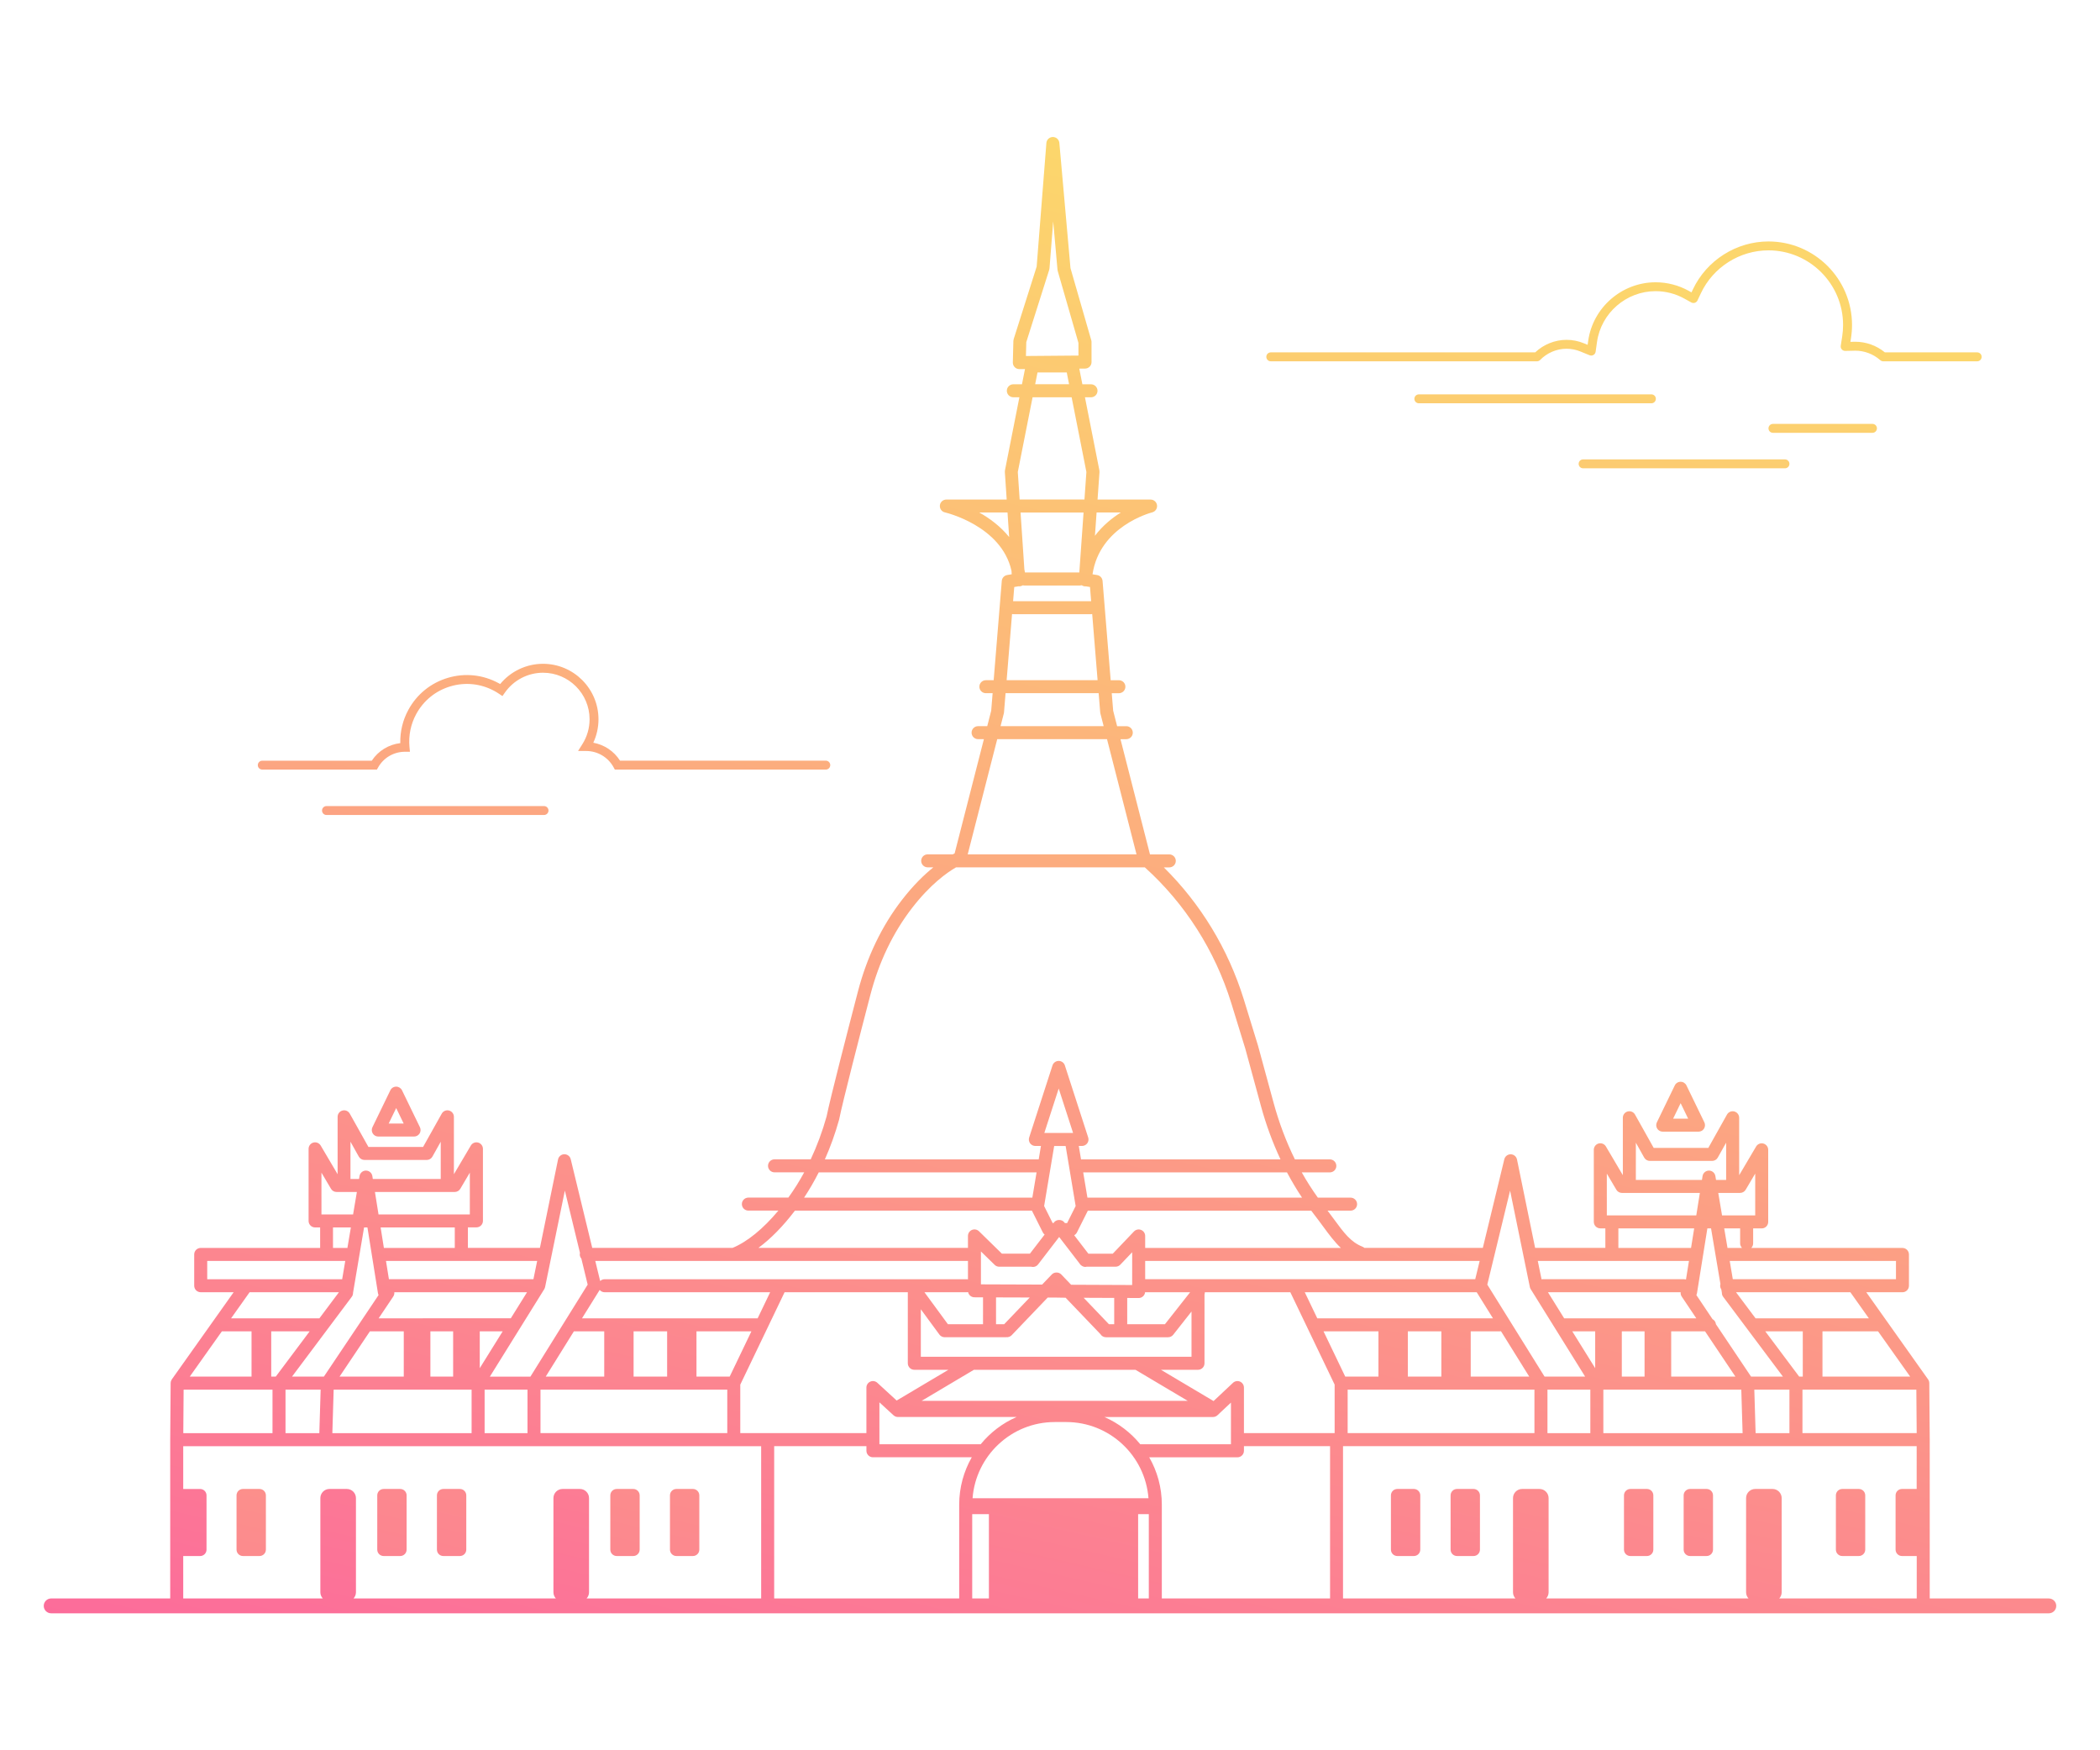 <?xml version="1.0" encoding="utf-8"?>
<!-- Generator: Adobe Illustrator 25.2.3, SVG Export Plug-In . SVG Version: 6.00 Build 0)  -->
<svg version="1.1" id="Layer_1" xmlns="http://www.w3.org/2000/svg" xmlns:xlink="http://www.w3.org/1999/xlink" x="0px" y="0px"
	 viewBox="0 0 960 800" style="enable-background:new 0 0 960 800;" xml:space="preserve">
<style type="text/css">
	.st0{fill:url(#SVGID_1_);}
	.st1{fill:url(#SVGID_2_);}
	.st2{fill:url(#SVGID_3_);}
	.st3{fill:url(#SVGID_4_);}
	.st4{fill:url(#SVGID_5_);}
	.st5{fill:url(#SVGID_6_);}
	.st6{fill:url(#SVGID_7_);}
	.st7{fill:url(#SVGID_8_);}
	.st8{fill:url(#SVGID_9_);}
	.st9{fill:url(#SVGID_10_);}
	.st10{fill:url(#SVGID_11_);}
	.st11{fill:url(#SVGID_12_);}
	.st12{fill:url(#SVGID_13_);}
	.st13{fill:url(#SVGID_14_);}
	.st14{fill:url(#SVGID_15_);}
	.st15{fill:url(#SVGID_16_);}
	.st16{fill:url(#SVGID_17_);}
	.st17{fill:url(#SVGID_18_);}
	.st18{fill:url(#SVGID_19_);}
</style>
<g>
	<linearGradient id="SVGID_1_" gradientUnits="userSpaceOnUse" x1="750.107" y1="129.041" x2="415.327" y2="1606.537">
		<stop  offset="0" style="stop-color:#FCD66C"/>
		<stop  offset="0.162" style="stop-color:#FCB77A"/>
		<stop  offset="0.493" style="stop-color:#FC6D9A"/>
		<stop  offset="1" style="stop-color:#B1158C"/>
	</linearGradient>
	<path class="st0" d="M580.93,165.14h121.68c0.55,0,1.08-0.22,1.46-0.62c3.17-3.25,7.56-5.12,12.04-5.12c2.19,0,4.34,0.42,6.38,1.26
		l4.15,1.7c0.58,0.24,1.24,0.2,1.79-0.12c0.55-0.31,0.92-0.86,1-1.48l0.63-4.45c1.87-13.25,13.38-23.23,26.78-23.23
		c4.57,0,9.09,1.16,13.07,3.36l3.25,1.8c0.49,0.27,1.08,0.33,1.61,0.16c0.54-0.17,0.98-0.56,1.22-1.07l1.59-3.36
		c5.62-11.87,17.73-19.54,30.85-19.54c18.81,0,34.12,15.3,34.12,34.12c0,1.78-0.14,3.58-0.42,5.36l-0.65,4.12
		c-0.09,0.6,0.08,1.2,0.48,1.66c0.4,0.46,0.97,0.7,1.58,0.7l4.17-0.09c0.14,0,0.4-0.02,0.37-0.02c4.23,0,8.31,1.54,11.48,4.35
		c0.37,0.33,0.85,0.51,1.35,0.51h42.95c1.13,0,2.04-0.91,2.04-2.04c0-1.13-0.91-2.04-2.04-2.04h-42.2
		c-3.82-3.14-8.61-4.86-13.58-4.86c-0.04,0-0.1,0-0.14,0l-2.04,0.05l0.27-1.71c0.31-1.99,0.47-4,0.47-5.99
		c0-21.06-17.13-38.19-38.19-38.19c-14.69,0-28.24,8.59-34.54,21.88l-0.66,1.4l-1.35-0.75c-4.58-2.53-9.78-3.87-15.04-3.87
		c-15.42,0-28.67,11.5-30.82,26.74l-0.26,1.85l-1.73-0.71c-2.53-1.04-5.2-1.57-7.92-1.57c-5.28,0-10.46,2.08-14.33,5.73H580.93
		c-1.13,0-2.04,0.91-2.04,2.04C578.89,164.23,579.81,165.14,580.93,165.14z"/>
	<linearGradient id="SVGID_2_" gradientUnits="userSpaceOnUse" x1="715.609" y1="121.225" x2="380.829" y2="1598.72">
		<stop  offset="0" style="stop-color:#FCD66C"/>
		<stop  offset="0.162" style="stop-color:#FCB77A"/>
		<stop  offset="0.493" style="stop-color:#FC6D9A"/>
		<stop  offset="1" style="stop-color:#B1158C"/>
	</linearGradient>
	<path class="st1" d="M756.96,182.29c0-1.13-0.91-2.04-2.04-2.04h-106.3c-1.13,0-2.04,0.91-2.04,2.04c0,1.13,0.91,2.04,2.04,2.04
		h106.3C756.05,184.33,756.96,183.42,756.96,182.29z"/>
	<linearGradient id="SVGID_3_" gradientUnits="userSpaceOnUse" x1="843.562" y1="150.217" x2="508.782" y2="1627.712">
		<stop  offset="0" style="stop-color:#FCD66C"/>
		<stop  offset="0.162" style="stop-color:#FCB77A"/>
		<stop  offset="0.493" style="stop-color:#FC6D9A"/>
		<stop  offset="1" style="stop-color:#B1158C"/>
	</linearGradient>
	<path class="st2" d="M858.03,195.79c0-1.13-0.91-2.04-2.04-2.04h-45.5c-1.13,0-2.04,0.91-2.04,2.04s0.91,2.04,2.04,2.04h45.5
		C857.11,197.82,858.03,196.91,858.03,195.79z"/>
	<linearGradient id="SVGID_4_" gradientUnits="userSpaceOnUse" x1="786.766" y1="137.348" x2="451.986" y2="1614.843">
		<stop  offset="0" style="stop-color:#FCD66C"/>
		<stop  offset="0.162" style="stop-color:#FCB77A"/>
		<stop  offset="0.493" style="stop-color:#FC6D9A"/>
		<stop  offset="1" style="stop-color:#B1158C"/>
	</linearGradient>
	<path class="st3" d="M818.02,212.01c0-1.13-0.91-2.04-2.04-2.04h-92.27c-1.13,0-2.04,0.91-2.04,2.04c0,1.13,0.91,2.04,2.04,2.04
		h92.27C817.11,214.05,818.02,213.14,818.02,212.01z"/>
	<linearGradient id="SVGID_5_" gradientUnits="userSpaceOnUse" x1="323.095" y1="21.395" x2="-11.685" y2="1498.89">
		<stop  offset="0" style="stop-color:#FCD66C"/>
		<stop  offset="0.162" style="stop-color:#FCB77A"/>
		<stop  offset="0.493" style="stop-color:#FC6D9A"/>
		<stop  offset="1" style="stop-color:#B1158C"/>
	</linearGradient>
	<path class="st4" d="M119.91,351.75h52.39l0.59-1.04c2.48-4.38,7.13-7.11,12.27-7.11h2.24l-0.21-2.23
		c-0.48-5.2,0.58-10.38,3.08-14.99c3.36-6.18,8.92-10.69,15.67-12.68c6.74-2,13.86-1.25,20.05,2.11c0.67,0.36,1.34,0.77,2.05,1.24
		l1.65,1.1l1.14-1.62c3.99-5.67,10.5-9.05,17.41-9.05c11.74,0,21.28,9.55,21.28,21.28c0,4.03-1.14,7.96-3.29,11.36l-1.98,3.13l3.7,0
		c5.22,0,10.03,2.85,12.54,7.44l0.58,1.06h96.43c1.13,0,2.04-0.91,2.04-2.04s-0.91-2.04-2.04-2.04h-94.06
		c-2.77-4.34-7.21-7.29-12.22-8.2c1.56-3.34,2.37-6.99,2.37-10.71c0-13.98-11.38-25.36-25.36-25.36c-7.59,0-14.78,3.42-19.58,9.25
		c-0.25-0.14-0.49-0.28-0.74-0.41c-7.14-3.88-15.36-4.74-23.15-2.43c-7.79,2.31-14.22,7.51-18.09,14.65
		c-2.55,4.69-3.81,9.91-3.68,15.2c-5.29,0.6-10.09,3.54-13.04,8.03h-50.06c-1.13,0-2.04,0.91-2.04,2.04S118.78,351.75,119.91,351.75
		z"/>
	<linearGradient id="SVGID_6_" gradientUnits="userSpaceOnUse" x1="280.276" y1="11.693" x2="-54.505" y2="1489.188">
		<stop  offset="0" style="stop-color:#FCD66C"/>
		<stop  offset="0.162" style="stop-color:#FCB77A"/>
		<stop  offset="0.493" style="stop-color:#FC6D9A"/>
		<stop  offset="1" style="stop-color:#B1158C"/>
	</linearGradient>
	<path class="st5" d="M250.74,370.47c0-1.13-0.91-2.04-2.04-2.04h-99.44c-1.13,0-2.04,0.91-2.04,2.04c0,1.13,0.91,2.04,2.04,2.04
		h99.44C249.83,372.5,250.74,371.59,250.74,370.47z"/>
	<linearGradient id="SVGID_7_" gradientUnits="userSpaceOnUse" x1="291.851" y1="27.775" x2="-42.929" y2="1505.27">
		<stop  offset="0" style="stop-color:#FCD66C"/>
		<stop  offset="0.162" style="stop-color:#FCB77A"/>
		<stop  offset="0.493" style="stop-color:#FC6D9A"/>
		<stop  offset="1" style="stop-color:#B1158C"/>
	</linearGradient>
	<path class="st6" d="M181.11,496.67c-1.14,0-2.18,0.65-2.67,1.68l-8.18,16.86c-0.45,0.92-0.39,2.01,0.15,2.88
		c0.54,0.87,1.5,1.39,2.52,1.39h16.36c1.02,0,1.98-0.53,2.52-1.39c0.54-0.87,0.6-1.96,0.15-2.88l-8.18-16.86
		C183.29,497.33,182.25,496.67,181.11,496.67z M177.68,513.54l3.43-7.08l3.43,7.08H177.68z"/>
	<linearGradient id="SVGID_8_" gradientUnits="userSpaceOnUse" x1="795.929" y1="139.424" x2="461.149" y2="1616.919">
		<stop  offset="0" style="stop-color:#FCD66C"/>
		<stop  offset="0.162" style="stop-color:#FCB77A"/>
		<stop  offset="0.493" style="stop-color:#FC6D9A"/>
		<stop  offset="1" style="stop-color:#B1158C"/>
	</linearGradient>
	<path class="st7" d="M666.06,711.21h7.56c1.62,0,2.93-1.31,2.93-2.93v-24.79c0-1.62-1.31-2.93-2.93-2.93h-7.56
		c-1.62,0-2.93,1.31-2.93,2.93v24.79C663.13,709.9,664.44,711.21,666.06,711.21z"/>
	<linearGradient id="SVGID_9_" gradientUnits="userSpaceOnUse" x1="769.982" y1="133.545" x2="435.202" y2="1611.04">
		<stop  offset="0" style="stop-color:#FCD66C"/>
		<stop  offset="0.162" style="stop-color:#FCB77A"/>
		<stop  offset="0.493" style="stop-color:#FC6D9A"/>
		<stop  offset="1" style="stop-color:#B1158C"/>
	</linearGradient>
	<path class="st8" d="M638.78,711.21h7.56c1.62,0,2.93-1.31,2.93-2.93v-24.79c0-1.62-1.31-2.93-2.93-2.93h-7.56
		c-1.62,0-2.93,1.31-2.93,2.93v24.79C635.85,709.9,637.16,711.21,638.78,711.21z"/>
	<linearGradient id="SVGID_10_" gradientUnits="userSpaceOnUse" x1="897.263" y1="162.385" x2="562.483" y2="1639.88">
		<stop  offset="0" style="stop-color:#FCD66C"/>
		<stop  offset="0.162" style="stop-color:#FCB77A"/>
		<stop  offset="0.493" style="stop-color:#FC6D9A"/>
		<stop  offset="1" style="stop-color:#B1158C"/>
	</linearGradient>
	<path class="st9" d="M772.6,711.21h7.56c1.62,0,2.93-1.31,2.93-2.93v-24.79c0-1.62-1.31-2.93-2.93-2.93h-7.56
		c-1.62,0-2.93,1.31-2.93,2.93v24.79C769.67,709.9,770.98,711.21,772.6,711.21z"/>
	<linearGradient id="SVGID_11_" gradientUnits="userSpaceOnUse" x1="871.316" y1="156.506" x2="536.536" y2="1634.001">
		<stop  offset="0" style="stop-color:#FCD66C"/>
		<stop  offset="0.162" style="stop-color:#FCB77A"/>
		<stop  offset="0.493" style="stop-color:#FC6D9A"/>
		<stop  offset="1" style="stop-color:#B1158C"/>
	</linearGradient>
	<path class="st10" d="M745.32,711.21h7.56c1.62,0,2.93-1.31,2.93-2.93v-24.79c0-1.62-1.31-2.93-2.93-2.93h-7.56
		c-1.62,0-2.93,1.31-2.93,2.93v24.79C742.39,709.9,743.7,711.21,745.32,711.21z"/>
	<linearGradient id="SVGID_12_" gradientUnits="userSpaceOnUse" x1="332.535" y1="139.424" x2="-2.245" y2="1616.919">
		<stop  offset="0" style="stop-color:#FCD66C"/>
		<stop  offset="0.162" style="stop-color:#FCB77A"/>
		<stop  offset="0.493" style="stop-color:#FC6D9A"/>
		<stop  offset="1" style="stop-color:#B1158C"/>
	</linearGradient>
	<path class="st11" d="M202.67,711.21h7.56c1.62,0,2.93-1.31,2.93-2.93v-24.79c0-1.62-1.31-2.93-2.93-2.93h-7.56
		c-1.62,0-2.93,1.31-2.93,2.93v24.79C199.74,709.9,201.05,711.21,202.67,711.21z"/>
	<linearGradient id="SVGID_13_" gradientUnits="userSpaceOnUse" x1="306.588" y1="133.545" x2="-28.192" y2="1611.04">
		<stop  offset="0" style="stop-color:#FCD66C"/>
		<stop  offset="0.162" style="stop-color:#FCB77A"/>
		<stop  offset="0.493" style="stop-color:#FC6D9A"/>
		<stop  offset="1" style="stop-color:#B1158C"/>
	</linearGradient>
	<path class="st12" d="M175.39,711.21h7.56c1.62,0,2.93-1.31,2.93-2.93v-24.79c0-1.62-1.31-2.93-2.93-2.93h-7.56
		c-1.62,0-2.93,1.31-2.93,2.93v24.79C172.46,709.9,173.77,711.21,175.39,711.21z"/>
	<linearGradient id="SVGID_14_" gradientUnits="userSpaceOnUse" x1="433.869" y1="162.385" x2="99.089" y2="1639.88">
		<stop  offset="0" style="stop-color:#FCD66C"/>
		<stop  offset="0.162" style="stop-color:#FCB77A"/>
		<stop  offset="0.493" style="stop-color:#FC6D9A"/>
		<stop  offset="1" style="stop-color:#B1158C"/>
	</linearGradient>
	<path class="st13" d="M309.2,711.21h7.56c1.62,0,2.93-1.31,2.93-2.93v-24.79c0-1.62-1.31-2.93-2.93-2.93h-7.56
		c-1.62,0-2.93,1.31-2.93,2.93v24.79C306.27,709.9,307.59,711.21,309.2,711.21z"/>
	<linearGradient id="SVGID_15_" gradientUnits="userSpaceOnUse" x1="407.922" y1="156.506" x2="73.142" y2="1634.001">
		<stop  offset="0" style="stop-color:#FCD66C"/>
		<stop  offset="0.162" style="stop-color:#FCB77A"/>
		<stop  offset="0.493" style="stop-color:#FC6D9A"/>
		<stop  offset="1" style="stop-color:#B1158C"/>
	</linearGradient>
	<path class="st14" d="M281.93,711.21h7.56c1.62,0,2.93-1.31,2.93-2.93v-24.79c0-1.62-1.31-2.93-2.93-2.93h-7.56
		c-1.62,0-2.93,1.31-2.93,2.93v24.79C279,709.9,280.31,711.21,281.93,711.21z"/>
	<linearGradient id="SVGID_16_" gradientUnits="userSpaceOnUse" x1="963.458" y1="177.384" x2="628.678" y2="1654.879">
		<stop  offset="0" style="stop-color:#FCD66C"/>
		<stop  offset="0.162" style="stop-color:#FCB77A"/>
		<stop  offset="0.493" style="stop-color:#FC6D9A"/>
		<stop  offset="1" style="stop-color:#B1158C"/>
	</linearGradient>
	<path class="st15" d="M842.19,711.21h7.56c1.62,0,2.93-1.31,2.93-2.93v-24.79c0-1.62-1.31-2.93-2.93-2.93h-7.56
		c-1.62,0-2.93,1.31-2.93,2.93v24.79C839.26,709.9,840.57,711.21,842.19,711.21z"/>
	<linearGradient id="SVGID_17_" gradientUnits="userSpaceOnUse" x1="232.325" y1="177.384" x2="-102.455" y2="1654.879">
		<stop  offset="0" style="stop-color:#FCD66C"/>
		<stop  offset="0.162" style="stop-color:#FCB77A"/>
		<stop  offset="0.493" style="stop-color:#FC6D9A"/>
		<stop  offset="1" style="stop-color:#B1158C"/>
	</linearGradient>
	<path class="st16" d="M111.06,711.21h7.56c1.62,0,2.93-1.31,2.93-2.93v-24.79c0-1.62-1.31-2.93-2.93-2.93h-7.56
		c-1.62,0-2.93,1.31-2.93,2.93v24.79C108.13,709.9,109.44,711.21,111.06,711.21z"/>
	<linearGradient id="SVGID_18_" gradientUnits="userSpaceOnUse" x1="850.42" y1="151.771" x2="515.64" y2="1629.266">
		<stop  offset="0" style="stop-color:#FCD66C"/>
		<stop  offset="0.162" style="stop-color:#FCB77A"/>
		<stop  offset="0.493" style="stop-color:#FC6D9A"/>
		<stop  offset="1" style="stop-color:#B1158C"/>
	</linearGradient>
	<path class="st17" d="M768.28,494.44c-1.14,0-2.18,0.65-2.67,1.68l-8.18,16.86c-0.45,0.92-0.39,2.01,0.15,2.88
		c0.54,0.87,1.5,1.39,2.52,1.39h16.36c1.02,0,1.98-0.53,2.52-1.39c0.54-0.87,0.6-1.96,0.15-2.88l-8.18-16.86
		C770.46,495.09,769.42,494.44,768.28,494.44z M764.85,511.31l3.44-7.08l3.44,7.08H764.85z"/>
	<linearGradient id="SVGID_19_" gradientUnits="userSpaceOnUse" x1="623.573" y1="100.37" x2="288.793" y2="1577.866">
		<stop  offset="0" style="stop-color:#FCD66C"/>
		<stop  offset="0.162" style="stop-color:#FCB77A"/>
		<stop  offset="0.493" style="stop-color:#FC6D9A"/>
		<stop  offset="1" style="stop-color:#B1158C"/>
	</linearGradient>
	<path class="st18" d="M936.6,730.61h-54.44v-72.37c0.01-0.07,0.02-0.14,0.02-0.21c0-0.08-0.02-0.15-0.02-0.23l-0.2-25.63
		c-0.01-0.61-0.2-1.2-0.55-1.7l-28.25-39.82h16.53c1.64,0,2.97-1.33,2.97-2.97v-14.31c0-1.64-1.33-2.97-2.97-2.97h-69.11
		c0.53-0.54,0.86-1.27,0.86-2.09v-6.84h3.91c1.64,0,2.97-1.33,2.97-2.97v-32.95c0-1.34-0.9-2.51-2.19-2.87
		c-1.29-0.35-2.66,0.2-3.34,1.36l-7.74,13.11V510.9c0-1.35-0.91-2.54-2.22-2.88c-1.32-0.34-2.69,0.24-3.35,1.42l-8.53,15.22h-24.98
		l-8.53-15.22c-0.66-1.18-2.03-1.77-3.35-1.42c-1.31,0.34-2.22,1.52-2.22,2.88v26.23l-7.74-13.11c-0.68-1.16-2.05-1.71-3.34-1.36
		c-1.29,0.35-2.19,1.53-2.19,2.87v32.95c0,1.64,1.33,2.97,2.97,2.97h2.31v8.93h-32.11l-8.28-40.41c-0.28-1.36-1.47-2.35-2.86-2.38
		c-1.37-0.03-2.62,0.92-2.94,2.27l-9.83,40.52h-54.13c-0.25-0.23-0.54-0.42-0.88-0.55c-5.36-2.11-8.42-6.28-13.06-12.59
		c-0.9-1.23-1.88-2.54-2.9-3.89h10.53c1.64,0,2.97-1.33,2.97-2.97s-1.33-2.97-2.97-2.97h-14.97c-2.64-3.68-5.1-7.52-7.36-11.55
		h12.84c1.64,0,2.97-1.33,2.97-2.97c0-1.64-1.33-2.97-2.97-2.97h-15.97c-3.97-8.04-7.24-16.68-9.75-25.89l-7.16-26.25
		c-2.38-7.83-4.61-15.05-6.47-21.04c-7.12-22.96-19.7-43.65-36.54-60.28h2.5c1.64,0,2.97-1.33,2.97-2.97s-1.33-2.97-2.97-2.97h-8.83
		l-13.49-52.66h2.66c1.64,0,2.97-1.33,2.97-2.97c0-1.64-1.33-2.97-2.97-2.97h-4.19l-1.81-7.07l-0.65-8h3.27
		c1.64,0,2.97-1.33,2.97-2.97c0-1.64-1.33-2.97-2.97-2.97h-3.76l-3.71-45.38c-0.11-1.36-1.13-2.47-2.47-2.69l-2.12-0.35
		c3.24-21.84,26.26-28.04,27.27-28.3c1.45-0.37,2.41-1.76,2.22-3.25c-0.19-1.49-1.45-2.6-2.95-2.6h-24.24l0.89-12.56
		c0.02-0.26,0-0.53-0.05-0.79l-6.6-33.4h2.77c1.64,0,2.97-1.33,2.97-2.97s-1.33-2.97-2.97-2.97h-3.95l-1.41-7.16l2.65-0.02
		c1.63-0.01,2.95-1.34,2.95-2.98l-0.01-9.18c0-0.28-0.04-0.55-0.12-0.82l-9.5-32.95l-5.08-57.21c-0.14-1.53-1.42-2.71-2.96-2.71
		c0,0-0.01,0-0.02,0c-1.55,0.01-2.83,1.2-2.95,2.74l-4.45,56.52l-10.5,33.12c-0.08,0.27-0.13,0.54-0.14,0.82l-0.25,9.84
		c-0.02,0.81,0.29,1.59,0.85,2.16c0.56,0.57,1.32,0.89,2.12,0.89c0.01,0,0.02,0,0.03,0l2.55-0.02l-1.37,6.95h-3.95
		c-1.64,0-2.97,1.33-2.97,2.97s1.33,2.97,2.97,2.97h2.77l-6.6,33.4c-0.05,0.26-0.07,0.52-0.05,0.78l0.84,12.57h-27.59
		c-1.51,0-2.79,1.14-2.95,2.64c-0.17,1.51,0.82,2.9,2.3,3.23c0.28,0.06,25.88,6.08,30.43,26.68l0.11,1.6l-2.07,0.35
		c-1.34,0.22-2.36,1.33-2.47,2.69l-3.71,45.38h-3.57c-1.64,0-2.97,1.33-2.97,2.97c0,1.64,1.33,2.97,2.97,2.97h3.09l-0.65,8
		l-1.81,7.07h-4.19c-1.64,0-2.97,1.33-2.97,2.97c0,1.64,1.33,2.97,2.97,2.97h2.66l-13.38,52.22c-0.25,0.12-0.55,0.27-0.86,0.43
		h-11.46c-1.64,0-2.97,1.33-2.97,2.97s1.33,2.97,2.97,2.97h2.59c-4.16,3.35-9.14,8.15-14.36,14.9
		c-9.22,11.93-15.99,26.02-20.13,41.89c-4.64,17.81-12.66,48.84-14.32,57.1c-1.94,6.91-4.37,13.43-7.25,19.57h-16.55
		c-1.64,0-2.97,1.33-2.97,2.97c0,1.64,1.33,2.97,2.97,2.97h13.57c-2.19,4.06-4.62,7.9-7.24,11.55h-18.28
		c-1.64,0-2.97,1.33-2.97,2.97s1.33,2.97,2.97,2.97h13.72c-6.94,8.32-14.24,14.27-20.91,17.03h-64.19l-9.83-40.52
		c-0.32-1.34-1.52-2.27-2.89-2.27c-0.02,0-0.04,0-0.05,0c-1.39,0.03-2.58,1.01-2.86,2.38l-8.28,40.41h-32.93v-9.37h3.91
		c1.64,0,2.97-1.33,2.97-2.97V525.1c0-1.34-0.9-2.51-2.19-2.87c-1.29-0.35-2.66,0.2-3.34,1.36l-7.74,13.11v-26.23
		c0-1.35-0.91-2.54-2.22-2.88c-1.31-0.34-2.68,0.24-3.34,1.42l-8.53,15.23h-24.98l-8.53-15.23c-0.66-1.18-2.04-1.77-3.34-1.42
		c-1.31,0.34-2.22,1.52-2.22,2.88v26.23l-7.74-13.11c-0.68-1.15-2.05-1.71-3.34-1.36c-1.29,0.35-2.19,1.53-2.19,2.87v32.95
		c0,1.64,1.33,2.97,2.97,2.97h2.31v9.37H91.75c-1.64,0-2.97,1.33-2.97,2.97v14.31c0,1.64,1.33,2.97,2.97,2.97h15.06l-9.39,13.23l0,0
		l-18.86,26.58c0,0.01-0.01,0.01-0.01,0.02c-0.15,0.22-0.27,0.46-0.36,0.71c-0.02,0.06-0.04,0.11-0.05,0.17
		c-0.07,0.24-0.12,0.49-0.12,0.76c0,0.01-0.01,0.03-0.01,0.04l-0.2,25.86v72.59H23.4c-1.88,0-3.4,1.52-3.4,3.4s1.52,3.4,3.4,3.4
		h913.2c1.88,0,3.4-1.52,3.4-3.4S938.48,730.61,936.6,730.61z M501.3,234.25h11.07c-4.02,2.52-8.31,6-11.83,10.64L501.3,234.25z
		 M447.68,234.25h12.9l0.75,11.22C457.35,240.54,452.35,236.88,447.68,234.25z M876.04,635.15l0.16,19.89h-52.22v-19.89l52.02,0
		C876,635.16,876.02,635.15,876.04,635.15z M715.05,602.57l-7.42-11.93h60.67c-0.07,0.67,0.07,1.36,0.47,1.96l6.69,9.97H715.05z
		 M729.23,608.51v16.84l-10.48-16.84H729.23z M773.05,570.39h-33.22v-8.93h34.65L773.05,570.39z M741.4,629.2v-20.69h10.4v20.69
		h12.17v-20.69h15.48l13.88,20.69l-61.7,0l0-0.01H741.4z M732.96,635.16l63.06,0l0.6,19.89h-63.66V635.16z M784.42,605.25
		c-0.1-1.01-0.7-1.87-1.56-2.32l-7.38-11.01c0.13-0.26,0.24-0.55,0.29-0.86l4.74-29.61h1.68l4.29,25.43
		c-0.07,0.25-0.12,0.51-0.12,0.78c0,0.63,0.2,1.21,0.53,1.69l0.26,1.56c-0.01,0.63,0.17,1.27,0.58,1.81l27.32,36.48l-14.57,0
		L784.42,605.25z M796.35,570.39h-6.63l-1.51-8.93h7.28v6.84C795.5,569.11,795.83,569.85,796.35,570.39z M818.03,635.16v19.89
		h-15.46l-0.6-19.89L818.03,635.16z M806.99,608.52h17.15c0,0.05-0.01,0.09-0.01,0.14v20.55h-1.64L806.99,608.52z M873.23,629.21
		l-40.1,0v-20.55c0-0.05-0.01-0.09-0.01-0.14h25.43L873.23,629.21z M854.34,602.57h-51.8l-8.93-11.93h52.27L854.34,602.57z
		 M866.73,576.33v8.36h-74.59l-1.41-8.36H866.73z M795.46,545.25c1.05,0,2.03-0.56,2.56-1.46l4.36-7.38v19.1h-15.16l-1.73-10.26
		H795.46z M747.82,522.29l3.81,6.81c0.53,0.94,1.52,1.52,2.59,1.52h28.46c1.08,0,2.07-0.58,2.59-1.52l3.82-6.81v17.02h-4.62
		l-0.3-1.79c-0.24-1.43-1.48-2.48-2.93-2.48c0,0-0.01,0-0.01,0c-1.46,0.01-2.69,1.07-2.92,2.5l-0.28,1.77h-30.21V522.29z
		 M734.54,536.41l4.36,7.38c0.53,0.91,1.51,1.46,2.56,1.46h35.62l-1.64,10.26h-40.89V536.41z M772.1,576.33l-1.36,8.47
		c-0.24-0.06-0.5-0.11-0.76-0.11h-64.9c-0.13,0-0.25,0.02-0.37,0.04l-1.72-8.4H772.1z M690.33,544.19l9.03,44.07
		c0.07,0.35,0.2,0.68,0.39,0.97l24.88,39.97l-18.55,0l-26.17-42.05L690.33,544.19z M727.01,635.16v19.89h-19.6v-19.89L727.01,635.16
		z M643.58,629.2v-20.69h15.33v20.69h13.42v-20.69h13.34c0.17,0,0.34-0.02,0.5-0.05l12.91,20.74l-84.11,0l-9.93-20.69h25.11v20.69
		H643.58z M616.07,635.15l85.39,0v19.89h-85.39V635.15z M682.5,602.57h-80.31l-5.72-11.92h78.6L682.5,602.57z M676.42,576.33
		l-2.03,8.36H523.51l0-8.36H676.42z M249.47,629.21l12.88-20.7h13.87v20.69h13.42v-20.69h15.33v20.69h13.42v-20.69h25.11
		l-9.93,20.69L249.47,629.21z M332.47,635.15v19.89h-85.39v-19.89L332.47,635.15z M338.42,632.86l20.25-42.22h56.35
		c0,0.07-0.02,0.13-0.02,0.21v32.27c0,1.64,1.33,2.97,2.97,2.97h15.59l-23.66,14.05l-8.84-8.11c-0.87-0.8-2.13-1.01-3.21-0.53
		c-1.08,0.47-1.78,1.54-1.78,2.72v20.82h-57.66V632.86z M402.03,640.98l6.43,5.9c0.55,0.5,1.27,0.78,2.01,0.78h54.26
		c-6.42,2.81-12.03,7.1-16.41,12.46h-46.3V640.98z M482.19,649.97h5.23c19.83,0,36.09,15.37,37.6,34.82h-80.42
		C446.1,665.35,462.36,649.97,482.19,649.97z M521.27,660.13c-4.37-5.36-9.99-9.65-16.4-12.46h49.66c0.76,0,1.48-0.29,2.03-0.81
		l6.16-5.78v19.04H521.27z M421.3,640.29l23.91-14.2h73.86l23.91,14.2H421.3z M444.39,620.14h-23.44v-21.71l8.49,11.56
		c0.56,0.76,1.45,1.21,2.4,1.21h27.99c0.08,0,0.16-0.02,0.24-0.02c0.86,0.07,1.75-0.22,2.4-0.89l16.48-17.22l5.52,0.02
		c0.11,0.01,0.23,0.04,0.34,0.04l2.31,0.01l15.92,16.63c0.52,0.86,1.46,1.44,2.53,1.44h28.42c0.91,0,1.77-0.42,2.33-1.13l8.37-10.63
		v20.69h-24.8H444.39z M481.91,523.81h5.24l4.58,27.43l-3.9,7.78h-1.03l-0.25-0.32c-1.12-1.46-3.59-1.46-4.71,0l-0.25,0.32h-0.37
		l-3.9-7.78L481.91,523.81z M477.41,517.83l6.57-20.3l6.57,20.3H477.41z M484.19,565.39l9.22,11.99c0.25,0.47,0.62,0.87,1.08,1.15
		c0.5,0.34,1.08,0.54,1.68,0.54c0.21,0,0.42-0.06,0.63-0.1h13.19c0.81,0,1.59-0.33,2.15-0.92l5.43-5.69l-0.01,14.98l-27.9-0.12
		l-4.52-4.72c-1.12-1.17-3.17-1.17-4.3,0l-4.44,4.64l-27.97-0.1v-15.04l6.27,6.13c0.55,0.54,1.3,0.85,2.08,0.85h14.66
		c1.12,0.3,2.37-0.08,3.12-1.06L484.19,565.39z M520.52,593.29c0,0,0.01,0,0.01,0c0.79,0,1.54-0.31,2.1-0.87
		c0.48-0.48,0.77-1.11,0.84-1.78h20.59l-11.52,14.62H515.3v-12L520.52,593.29z M509.35,593.24v12.03h-2.4l-11.57-12.09
		L509.35,593.24z M470.74,593.05l-11.7,12.22h-3.71v-12.27L470.74,593.05z M449.38,592.97v12.29h-16.05l-10.73-14.62h19.35
		c0.21,0,0.41-0.02,0.6-0.06c0.28,1.35,1.47,2.37,2.9,2.38L449.38,592.97z M600.66,555c1.6,2.05,3.02,3.98,4.33,5.77
		c2.73,3.72,5.16,6.97,7.98,9.62h-89.46l0-5.47c0-1.22-0.74-2.31-1.87-2.76c-1.12-0.45-2.42-0.17-3.26,0.71l-9.68,10.15h-11.16
		l-6.48-8.43c0.52-0.29,0.96-0.71,1.24-1.26l5-9.97h102.13C599.85,553.9,600.24,554.47,600.66,555z M595.22,547.41h-98.11
		l-1.93-11.55h93.16C590.46,539.86,592.75,543.71,595.22,547.41z M469.16,156.38l10.48-33.05c0.07-0.22,0.11-0.44,0.13-0.67
		l1.69-21.48l1.97,22.15c0.02,0.19,0.05,0.38,0.11,0.56l9.46,32.82l0.01,5.81l-24.01,0.2L469.16,156.38z M488.72,175.62h-15.5
		l1.07-5.39h13.37L488.72,175.62z M472.04,181.57h17.85l6.75,34.16l-0.89,12.58h-29.62l-0.85-12.57L472.04,181.57z M495.34,234.25
		l-1.94,27.41h-24.84c-0.08-0.5-0.18-0.98-0.28-1.46l-1.74-25.94H495.34z M463.66,268.3l1.9-0.32c0.19,0.02,0.39,0.03,0.59,0.02
		c0.52-0.03,0.98-0.21,1.39-0.47c0.21,0.05,0.43,0.08,0.65,0.08h25.56c0.26,0,0.51-0.04,0.76-0.11c0.42,0.28,0.9,0.47,1.44,0.5
		c0.07,0,0.13,0.01,0.2,0.01c0.08,0,0.16-0.02,0.24-0.02l1.89,0.31l0.53,6.49c-0.03,0-0.05-0.01-0.08-0.01h-35.52
		c-0.03,0-0.05,0.01-0.08,0.01L463.66,268.3z M462.65,280.66c0.18,0.03,0.37,0.06,0.56,0.06h35.52c0.19,0,0.38-0.02,0.56-0.06
		l2.47,30.22h-41.58L462.65,280.66z M458.9,326.06c0.04-0.16,0.07-0.33,0.08-0.5l0.71-8.73h42.55l0.71,8.73
		c0.01,0.17,0.04,0.33,0.08,0.5l1.5,5.84H457.4L458.9,326.06z M455.88,337.84h50.18l13.49,52.66h-77.17L455.88,337.84z
		 M383.57,511.83c0.02-0.07,0.04-0.15,0.05-0.22c1.58-7.94,9.61-39.04,14.26-56.87c3.93-15.09,10.35-28.46,19.08-39.75
		c8.39-10.86,16.07-16.24,20.07-18.54h86.33c18.41,16.6,32.07,38.03,39.51,62.04c1.85,5.98,4.09,13.19,6.44,20.92l7.14,26.17
		c2.34,8.59,5.35,16.7,8.92,24.33h-90.76c-0.14,0-0.28,0.02-0.42,0.04l-1.03-6.17h1.47c0.95,0,1.85-0.46,2.41-1.22
		c0.56-0.77,0.72-1.76,0.42-2.66l-10.66-32.93c-0.4-1.23-1.54-2.06-2.83-2.06c-1.29,0-2.43,0.83-2.83,2.06l-10.66,32.93
		c-0.29,0.9-0.13,1.9,0.42,2.66c0.56,0.77,1.45,1.22,2.4,1.22h2.56l-1.02,6.13h-97.75C379.63,524.18,381.8,518.16,383.57,511.83z
		 M374.28,535.86h99.58l-1.93,11.55H367.58C370.01,543.74,372.24,539.88,374.28,535.86z M363.38,553.37c0-0.01,0.01-0.01,0.01-0.02
		h108.34l5,9.97c0.19,0.39,0.48,0.7,0.81,0.96l-6.71,8.72H458l-10.45-10.22c-0.86-0.84-2.13-1.08-3.23-0.62
		c-1.1,0.46-1.82,1.54-1.82,2.74v5.47h-95.8C352.32,566.23,357.96,560.49,363.38,553.37z M335.51,576.33
		C335.51,576.33,335.51,576.33,335.51,576.33c0.01,0,0.01,0,0.02,0H442.5v8.42c-0.18-0.03-0.36-0.05-0.54-0.05H276.4
		c-0.79,0-1.51,0.32-2.04,0.82l-2.23-9.18H335.51z M274.14,589.58c0.55,0.65,1.35,1.07,2.26,1.07h75.67l-5.72,11.92h-80.3
		L274.14,589.58z M248.8,589.24c0.01-0.02,0.01-0.04,0.02-0.06c0.17-0.28,0.3-0.59,0.37-0.93l9.03-44.06l6.91,28.47
		c-0.05,0.22-0.09,0.45-0.09,0.7c0,0.74,0.28,1.41,0.73,1.93l2.88,11.87l-26.17,42.05l-18.54,0L248.8,589.24z M123.98,608.51h17.58
		l-15.5,20.7h-2.07v-20.55C123.99,608.61,123.98,608.56,123.98,608.51z M130.52,635.16l16.06,0l-0.6,19.89h-15.46V635.16z
		 M133.49,629.21l27.32-36.48c0.41-0.54,0.59-1.18,0.58-1.81l5.04-29.89h1.54l4.81,30.04c0.05,0.31,0.16,0.59,0.29,0.85
		l-25.01,37.29L133.49,629.21z M158.43,570.39h-6.2v-9.37h8.17l-1.59,9.4C158.69,570.41,158.57,570.39,158.43,570.39z
		 M152.53,635.16l63.06,0v19.89h-63.66L152.53,635.16z M155.22,629.21l13.88-20.7h15.48v20.69h12.17v-20.69h10.4v20.69h9.77l0,0.01
		L155.22,629.21z M173.09,602.57l6.69-9.97c0.4-0.6,0.54-1.29,0.48-1.96h60.67l-7.42,11.92H173.09z M174,561.02h33.9v9.37h-32.41
		L174,561.02z M219.32,608.51h10.48l-10.48,16.84V608.51z M221.54,635.16l19.6,0v19.89h-19.6V635.16z M245.56,576.33l-1.71,8.36
		h-66.06l-1.34-8.36H245.56z M207.86,544.82c1.05,0,2.03-0.56,2.56-1.46l4.36-7.38v19.1h-41.74l-1.64-10.26H207.86z M160.22,521.85
		l3.81,6.81c0.53,0.94,1.52,1.52,2.59,1.52h28.46c1.08,0,2.07-0.58,2.59-1.52l3.81-6.81v17.02h-31.05l-0.21-1.33
		c-0.23-1.44-1.47-2.5-2.92-2.5c-1.41-0.04-2.7,1.04-2.94,2.48l-0.23,1.36h-3.92V521.85z M146.95,535.98l4.36,7.38
		c0.53,0.91,1.51,1.46,2.56,1.46h9.27l-1.73,10.26h-14.46V535.98z M94.73,584.7v-8.36h63.1l-1.41,8.36H94.73z M114.1,590.64h40.84
		l-8.93,11.92h-40.37L114.1,590.64z M101.43,608.51h13.57c0,0.05-0.01,0.09-0.01,0.14v20.55l-28.24,0L101.43,608.51z M83.94,635.16
		l40.63,0v19.89H83.79L83.94,635.16z M347.96,730.61h-79.81c0.69-0.74,1.12-1.73,1.12-2.82v-43.05c0-2.31-1.87-4.18-4.18-4.18h-7.91
		c-2.31,0-4.18,1.87-4.18,4.18v43.05c0,1.09,0.43,2.08,1.12,2.82h-92.52c0.69-0.74,1.12-1.73,1.12-2.82v-43.05
		c0-2.31-1.87-4.18-4.18-4.18h-7.91c-2.31,0-4.18,1.87-4.18,4.18v43.05c0,1.09,0.43,2.08,1.12,2.82H83.76v-19.41
		c0.05,0,0.11,0.02,0.16,0.02h7.56c1.62,0,2.93-1.31,2.93-2.93v-24.79c0-1.62-1.31-2.93-2.93-2.93h-7.56
		c-0.05,0-0.11,0.01-0.16,0.02v-19.58h264.2V730.61z M438.49,687.72v0.04v1.34v41.5h-84.58v-69.62h42.17v2.12
		c0,1.64,1.33,2.97,2.97,2.97h45.19C440.59,672.47,438.49,679.85,438.49,687.72z M452.07,730.61h-7.63v-38.53h7.63V730.61z
		 M525.17,730.61h-4.88v-38.53h4.88V730.61z M608.03,730.61h-76.91v-41.5v-1.34v-0.04c0-7.87-2.1-15.26-5.76-21.64h40.33
		c1.64,0,2.97-1.33,2.97-2.97v-2.12h39.37V730.61z M610.13,655.04h-41.47v-20.82c0-1.19-0.71-2.26-1.79-2.73
		c-1.09-0.47-2.35-0.25-3.22,0.56l-8.88,8.33l-24.06-14.29h16.95c1.64,0,2.97-1.33,2.97-2.97v-31.49c0.11-0.32,0.16-0.65,0.16-0.98
		h39.08l20.25,42.21V655.04z M876.22,680.56h-6.74c-1.62,0-2.93,1.31-2.93,2.93v24.79c0,1.62,1.31,2.93,2.93,2.93h6.74v19.4h-62.86
		c0.69-0.74,1.12-1.73,1.12-2.82v-43.05c0-2.31-1.87-4.18-4.18-4.18h-7.91c-2.31,0-4.18,1.87-4.18,4.18v43.05
		c0,1.09,0.43,2.08,1.12,2.82h-92.52c0.69-0.74,1.12-1.73,1.12-2.82v-43.05c0-2.31-1.87-4.18-4.18-4.18h-7.91
		c-2.31,0-4.18,1.87-4.18,4.18v43.05c0,1.09,0.43,2.08,1.12,2.82h-78.83v-69.62h262.24V680.56z"/>
</g>
</svg>
